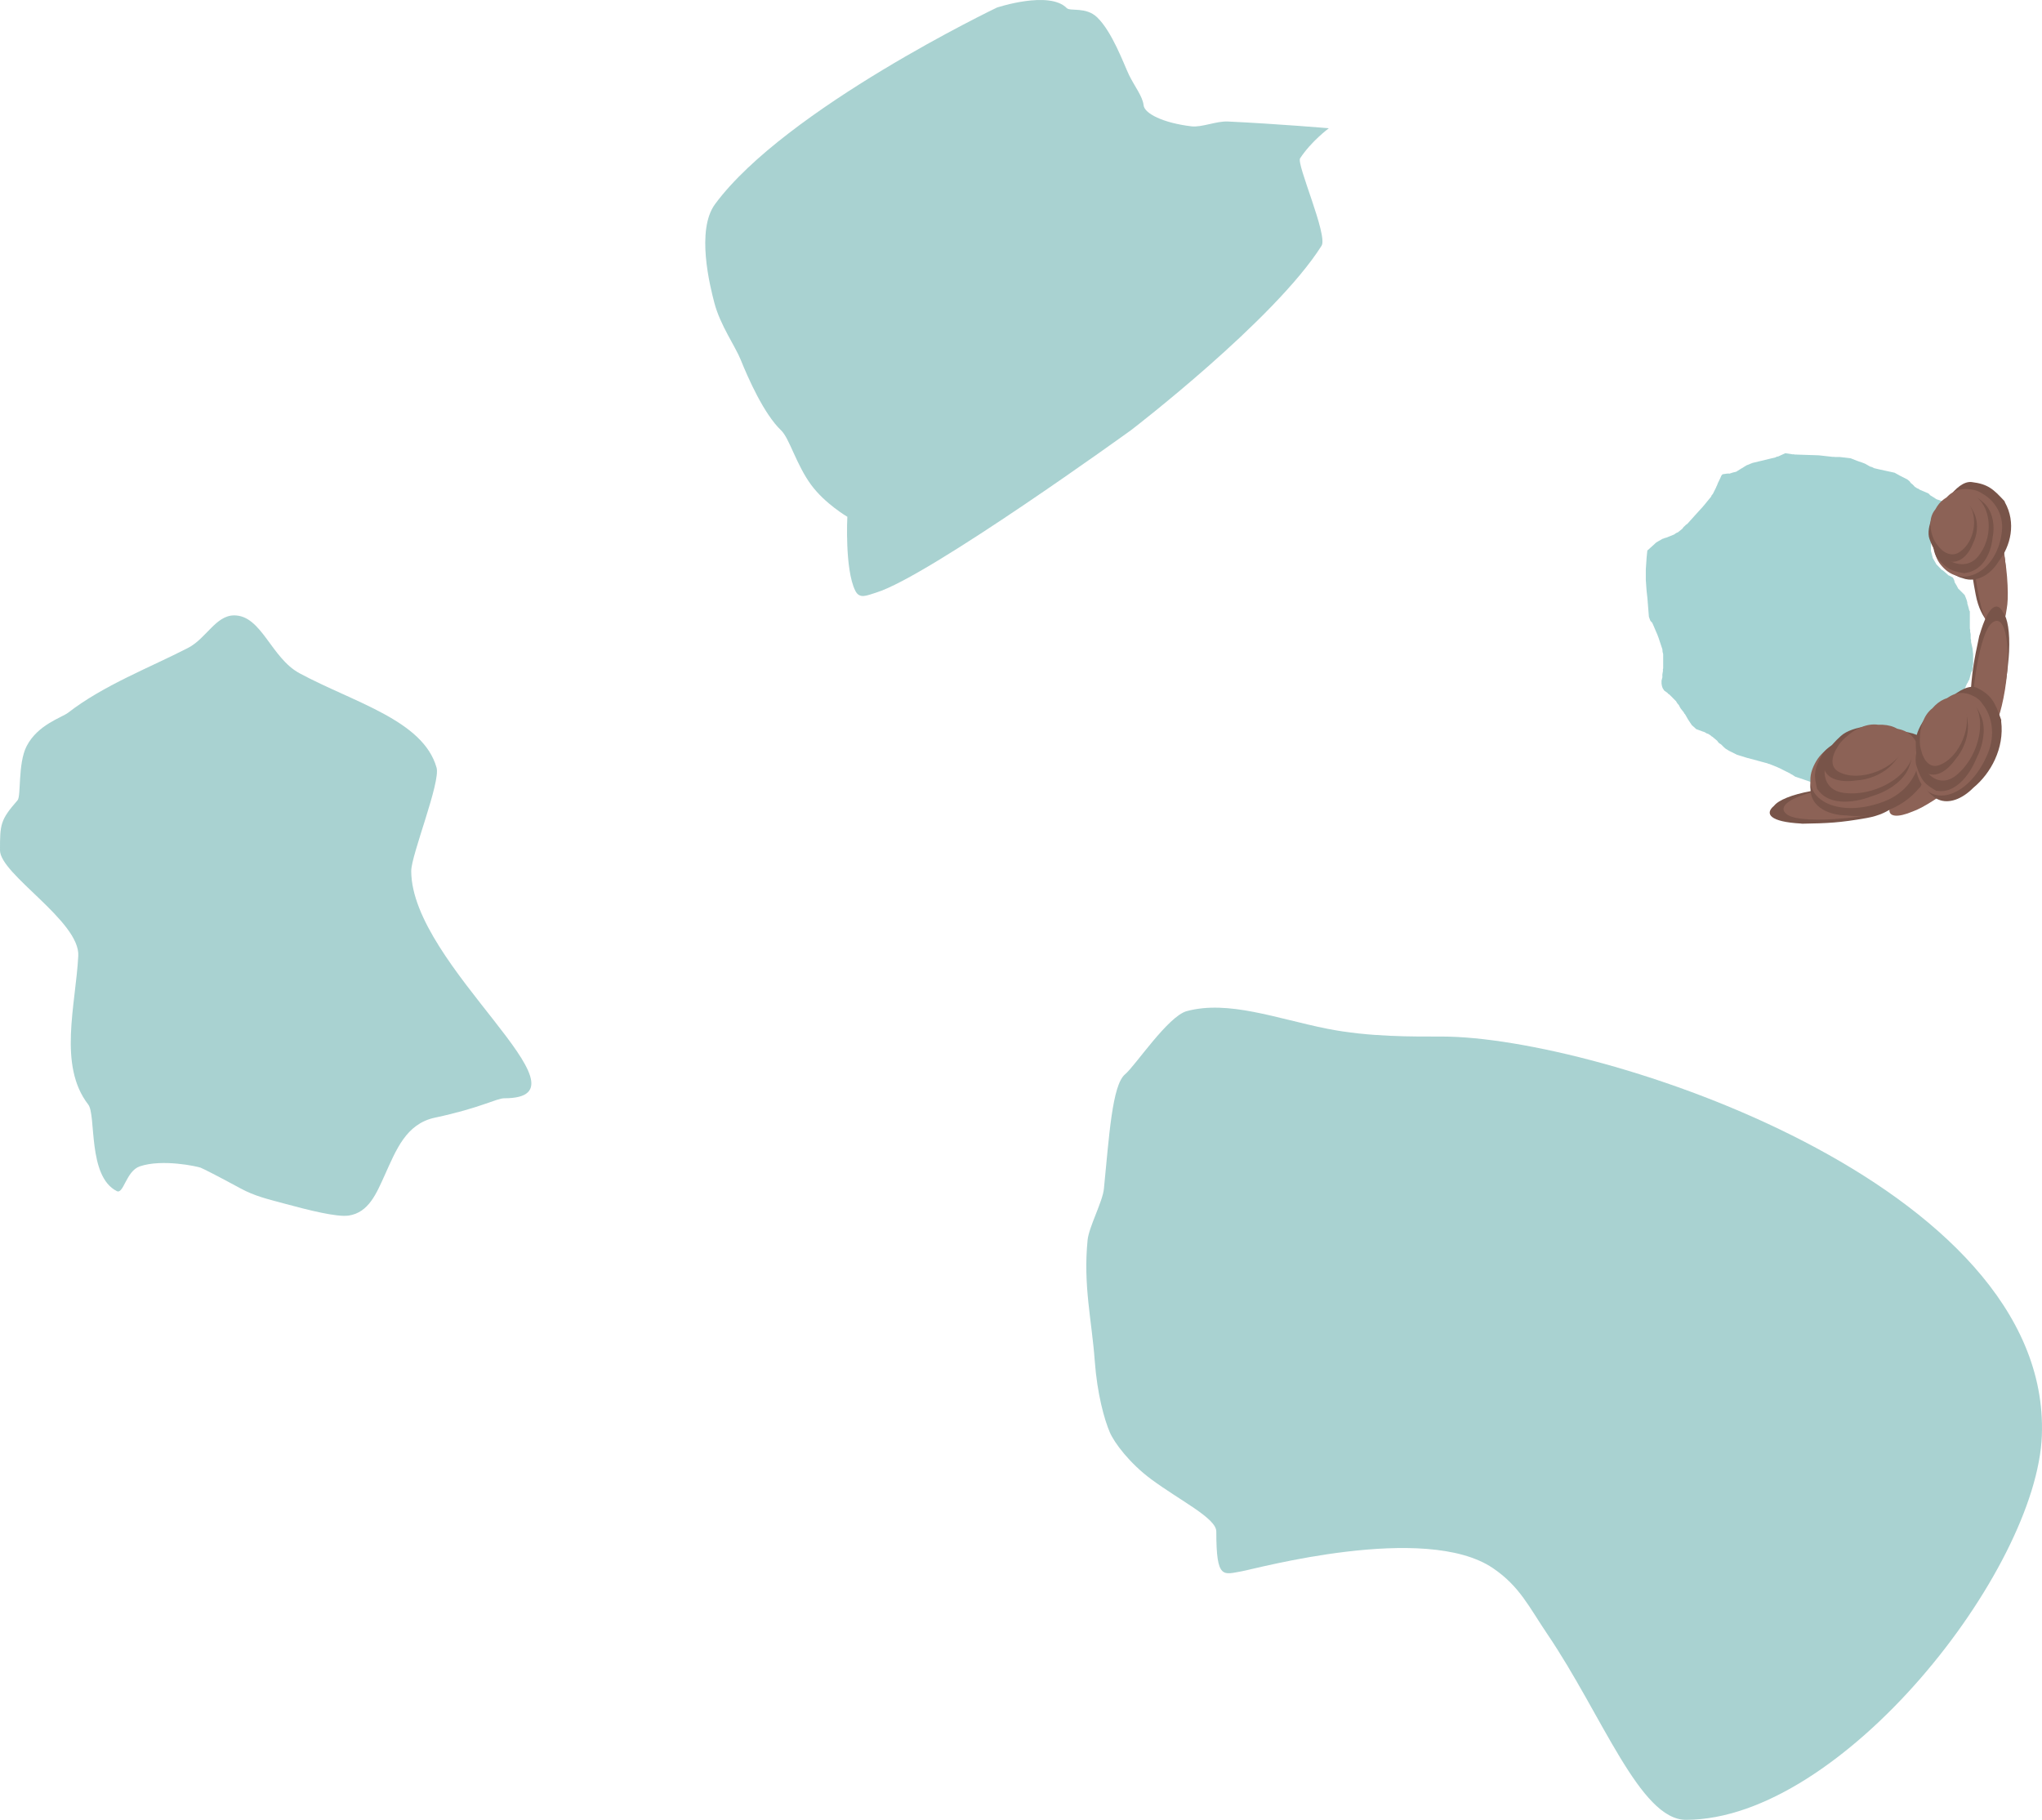 <svg version="1.1" xmlns="http://www.w3.org/2000/svg" xmlns:xlink="http://www.w3.org/1999/xlink" width="494.079" height="440.279" viewBox="0,0,494.079,440.279"><g transform="translate(62.778,24.624)"><g data-paper-data="{&quot;isPaintingLayer&quot;:true}" fill-rule="nonzero" stroke="none" stroke-linecap="butt" stroke-linejoin="miter" stroke-miterlimit="10" stroke-dasharray="" stroke-dashoffset="0" style="mix-blend-mode: normal"><path d="M142.241,100.406c0,0 -5.404,-3.173 -8.746,-7.711c-3.615,-4.907 -5.26,-11.275 -7.271,-13.192c-4.184,-3.988 -7.981,-12.632 -9.826,-17.187c-1.301,-3.211 -4.908,-8.28 -6.312,-13.605c-1.064,-4.038 -4.508,-17.646 0.16,-23.964c17.034,-23.053 68.195,-47.541 68.195,-47.541c0,0 12.651,-4.206 16.899,0.134c0.814,0.832 4.645,-0.377 7.345,2.227c3.66,3.531 6.414,11.221 7.697,13.911c1.287,2.697 3.314,5.182 3.545,7.369c0.21,1.992 4.696,4.272 11.569,5.093c2.497,0.299 6.032,-1.299 8.826,-1.166c12.053,0.571 24.42,1.632 24.42,1.632c0,0 -4.236,3.131 -6.953,7.28c-0.917,1.401 6.778,18.643 5.195,21.148c-11.353,17.968 -46.042,44.571 -46.042,44.571c0,0 -49.049,35.464 -61.713,39.335c-2.285,0.698 -4.032,1.652 -5.078,-0.471c-2.561,-5.202 -1.909,-17.864 -1.909,-17.864z" fill-opacity="0.652" fill="#7bbab8" stroke-width="0"/><path d="M36.722,186.089c0,22.92 45.696,55 22.5,55c-1.852,0 -5.763,2.353 -16.749,4.683c-7.039,1.493 -9.416,7.864 -12.21,14.017c-1.941,4.276 -3.825,8.962 -8.691,9.679c-2.815,0.414 -9.703,-1.316 -15.357,-2.852c-4.32,-1.173 -7.296,-1.817 -10.9,-3.779c-5.642,-3.072 -9.065,-4.773 -9.569,-4.963c-0.756,-0.285 -9.247,-2.176 -14.704,-0.311c-3.306,1.13 -3.917,6.802 -5.549,5.986c-7.139,-3.572 -4.943,-18.399 -6.923,-20.953c-7.317,-9.435 -3.045,-23.961 -2.406,-35.956c0.446,-8.377 -18.941,-19.752 -18.941,-25.55c0,-6.258 0.057,-7.319 4.247,-12.098c0.894,-1.019 0.037,-8.911 2.201,-13.104c2.691,-5.216 8.505,-6.897 10.048,-8.093c8.597,-6.662 19.784,-10.917 29.003,-15.668c4.407,-2.271 6.694,-7.87 11.168,-7.87c6.633,0 8.912,10.288 15.81,14.003c13.154,7.084 29.918,11.356 33.154,22.836c1.001,3.551 -6.13,21.128 -6.13,24.994z" fill-opacity="0.652" fill="#7bbab8" stroke-width="0"/><path d="M431.267,322.655c-1.207,32.701 -48.363,93 -86.125,93c-11.118,0 -20.235,-25.322 -33.51,-44.909c-4.442,-6.555 -6.687,-11.579 -13.188,-15.984c-16.406,-11.116 -57.608,0.224 -60.743,0.759c-4.518,0.772 -6.184,2.112 -6.184,-9.617c0,-3.241 -8.759,-7.454 -15.801,-12.681c-5.109,-3.792 -8.841,-8.709 -9.962,-11.313c-1.331,-3.094 -3.06,-9.277 -3.649,-17.317c-0.727,-9.928 -2.824,-18.134 -1.731,-29.203c0.311,-3.149 3.637,-9.286 3.945,-12.38c1.274,-12.779 1.998,-25.142 5.134,-27.734c2.41,-1.992 10.375,-14.053 14.928,-15.276c10.073,-2.706 21.757,1.813 33.838,4.238c10.266,2.061 21.167,1.917 27.922,1.917c37.762,0 147.375,35.527 145.125,96.5z" fill-opacity="0.652" fill="#7bbab8" stroke-width="0"/><path d="M354.035,90.127l0.175,-0.041l0.971,-0.139l0.334,-0l0.05,-0.013l0.073,0.04l0.869,-0.276l0.885,-0.221l0.041,-0.072l0.049,-0.016l2.329,-1.433l1.453,-0.581l5.545,-1.339l0.319,-0.167l0.354,-0.065l1.716,-0.779l1.766,0.271l0.227,-0.021l0.219,0.062l5.862,0.195l3.46,0.384l0.21,-0.028l0.205,0.051l1.182,0l2.692,0.317l1.541,0.616l0.112,0.015l0.095,0.061l1.097,0.366l0.657,0.263l1.175,0.671l0.497,0.14l0.455,0.243l0.801,0.2l0.06,0l0.053,0.026l4.064,0.885l1.318,0.732l0.081,0.022l0.064,0.054l1.613,0.807l0.53,0.441l0.338,0.45l0.493,0.401l0.428,0.47l0.601,0.401l0.327,0.117l0.277,0.21l2.138,0.917l0.286,0.286l0.007,0.035l0.083,0.055l0.114,0.114l0.719,0.432l0.702,0.46l0.152,0.053l0.085,0.051l0.035,-0.009l1.895,0.66l-0.445,1.188l-0.06,0.527l-0.167,0.503l-0.168,2.204l-0.714,0.816l-0.182,0.356l-0.273,0.292l-0.954,1.719l-0.048,0.028l-0.24,0.963l-0.257,0.959l0.029,0.048l0.001,2.059l-0.029,0.05l0.263,0.935l0.236,0.942l0.05,0.029l0.737,1.291l-0.001,0.057l0.697,0.697l0.682,0.712l0.057,0l0.235,0.141l0.619,0.532l0.718,0.654l0.057,-0.004l0.663,0.332l0.324,0.185l0.308,0.617l0.1,0.401l0.01,0.019l-0.018,0.066l0.479,0.8l0.439,0.823l0.066,0.019l0.011,0.018l1.456,1.458l0.443,1.109l0.203,0.712l0,0.075l0.005,0.021l-0.034,0.06l0.271,0.892l0.226,0.905l0.059,0.034l0.006,0.02l0.066,0.109v4.167l0.091,0.363l-0.018,0.374l0.127,0.637l-0,1.03l0.1,0.401l-0.011,0.413l0.356,1.604l0.154,1.394l-0.001,2.424l-0.127,0.637l0.018,0.373l-0.091,0.363l-0,0.136l-0.268,0.478l-0.487,1.784l-0.216,0.325l-0.117,0.327l-0.21,0.277l-0.601,1.402l-0.039,0.238l-0.121,0.209l-0.276,0.965l-0.575,1.007l-0.113,0.402l-0.216,0.357l-1.469,4.769l-0.366,0.61l-0.043,0.141l-0.096,0.112l-0.296,0.592l-1.014,1.521l-0.275,0.367l-2.066,1.722l-0.043,0.059l-0.065,0.034l-2.002,1.802l-0.107,0.159l-0.159,0.106l-2.003,2.202l-0.07,0.13l-0.116,0.091l-1.402,1.801l-0.057,0.128l-0.104,0.094l-0.197,0.295l-0.688,0.306l-2.08,0.757l-0.124,0.084l-0.147,0.027l-1.788,0.813l-2.756,0.518l-0.162,0.074l-0.178,0.006l-2.489,0.712l-3.284,0.346l-3.326,0.001l-3.977,-0.172l-4.689,-1.621l-0.022,-0.002l-0.019,-0.012l-1.926,-0.641l-0.783,-0.522l-0.223,-0.08l-0.18,-0.154l-2.804,-1.401l-0.156,-0.035l-0.129,-0.093l-2.003,-0.801l-0.222,-0.03l-0.196,-0.109l-5.143,-1.385l-2.243,-0.691l-1.966,-0.983l-0.865,-0.541l-0.462,-0.42l-0.583,-0.583l-0.171,-0.103l-0.068,-0.062l-0.032,0.002l-0.136,-0.082l-0.203,-0.185l-0.32,-0.437l-1.202,-1.001l-0.184,-0.089l-0.137,-0.151l-0.601,-0.401l-0.472,-0.169l-0.423,-0.269l-0.552,-0.184l-1.469,-0.535l-1.109,-0.999l-0.868,-1.302l-0.737,-1.289l-0.205,-0.214l-0.123,-0.269l-0.699,-0.874l-0.18,-0.271l-0.296,-0.592l-0.393,-0.458l-0.311,-0.518l-1.601,-1.603l-0.269,-0.162l-0.203,-0.239l-0.795,-0.568l-0.369,-0.591l-0.166,-0.498l-0.101,-0.604l-0,-0.69l0.2,-0.801l-0,-0.105l0.023,-0.105l-0.023,-0.035l-0,-0.445l0.149,-0.895l-0.025,-0.313l0.076,-0.304l-0.001,-3.404l-0.146,-0.586l-0.046,-0.602l-1.001,-3.004l-0.085,-0.134l-0.025,-0.157l-1.2,-2.804l-0.075,-0.098l0.008,-0.115l-0.526,-0.579l-0.358,-0.956l-0.358,-4.481l-0.019,-0.056l0.008,-0.059l-0.192,-1.729l-0.185,-2.596l0.001,-2.544l0.189,-2.817l0.177,-1.76l0.087,-0.073l0.049,-0.067l0.073,-0.039l1.926,-1.753l0.648,-0.389l0.917,-0.525l0.298,-0.075l0.228,-0.122l0.256,-0.035l2.001,-0.802l0.448,-0.324l0.502,-0.231l1.001,-0.801l0.351,-0.46l0.428,-0.389l0.069,-0.103l0.399,-0.269l1.796,-1.996l1.996,-2.196l0.047,-0.088l0.08,-0.06l1.803,-2.202l0.179,-0.38l0.273,-0.319l0.802,-1.601l0.035,-0.155l0.093,-0.129l0.343,-0.856l0.331,-0.661l0.019,-0.085l0.054,-0.069l0.405,-0.909l0.019,-0.015l0.17,-0.21z" data-paper-data="{&quot;noHover&quot;:false,&quot;origItem&quot;:[&quot;Path&quot;,{&quot;applyMatrix&quot;:true,&quot;segments&quot;:[[707.9182,180.46248],[707.57778,180.88144],[707.53886,180.91064],[706.73138,182.72748],[706.62386,182.86508],[706.58598,183.03554],[705.9255,184.35652],[705.24136,186.06686],[705.05502,186.32486],[704.98598,186.63554],[703.38598,189.83554],[702.84024,190.47224],[702.48246,191.2307],[698.88246,195.6307],[698.722,195.7502],[698.62734,195.92646],[694.63994,200.3126],[691.05248,204.29866],[690.25538,204.83584],[690.11816,205.04168],[689.26322,205.81888],[688.563,206.73792],[686.563,208.33792],[685.55876,208.7982],[684.6632,209.44498],[680.6632,211.04498],[680.15202,211.1147],[679.6968,211.35748],[679.10052,211.50654],[677.2681,212.55366],[675.97332,213.33052],[672.12284,216.83096],[671.9769,216.90932],[671.87916,217.04306],[671.70446,217.18864],[671.35292,220.70416],[670.97778,226.33114],[670.97778,231.4139],[671.34822,236.59986],[671.73192,240.05318],[671.71602,240.17082],[671.7539,240.28332],[672.46994,249.23382],[673.18632,251.14414],[674.2382,252.30122],[674.22236,252.53094],[674.37138,252.72702],[676.77138,258.32702],[676.82206,258.6412],[676.99292,258.9097],[678.99292,264.9097],[679.08538,266.11176],[679.3778,267.2814],[679.3778,274.0814],[679.22576,274.68954],[679.27574,275.3144],[678.97778,277.10212],[678.97778,277.99204],[679.02452,278.06212],[678.97778,278.2724],[678.97778,278.48138],[678.57778,280.08138],[678.57778,281.46068],[678.779,282.66794],[679.11072,283.6631],[679.84866,284.8438],[681.43708,285.97838],[681.84358,286.45556],[682.3811,286.77808],[685.5811,289.97808],[686.2014,291.0119],[686.986,291.92728],[687.5772,293.10964],[687.93764,293.65032],[689.33432,295.39618],[689.58062,295.93356],[689.98962,296.36036],[691.46146,298.93608],[693.19548,301.53708],[695.41124,303.53126],[698.34566,304.59832],[699.44954,304.96628],[700.29468,305.5041],[701.23808,305.84102],[702.43808,306.64102],[702.7122,306.94256],[703.0792,307.11972],[705.4792,309.11972],[706.11758,309.99332],[706.52364,310.36246],[706.79508,310.52532],[706.85802,310.52098],[706.99424,310.6448],[707.33654,310.85018],[708.50036,312.014],[709.42298,312.85276],[711.15064,313.93254],[715.07674,315.8956],[719.5562,317.27388],[729.82762,320.03928],[730.2192,320.25726],[730.66324,320.31782],[734.66324,321.91782],[734.92124,322.10414],[735.2319,322.17318],[740.8319,324.97318],[741.19174,325.2816],[741.63806,325.441],[743.20236,326.48386],[747.04952,327.76626],[747.08694,327.79008],[747.13112,327.794],[756.49694,331.036],[764.44078,331.38138],[771.08416,331.38138],[777.6443,330.69084],[782.6174,329.26996],[782.97264,329.25812],[783.29566,329.10984],[788.80202,328.0774],[792.3743,326.45364],[792.6676,326.39976],[792.91476,326.23292],[797.06988,324.72196],[798.44404,324.11122],[798.83744,323.5211],[799.04454,323.33282],[799.15768,323.0768],[801.95768,319.4768],[802.18912,319.29538],[802.32826,319.0363],[806.32826,314.6363],[806.6467,314.42402],[806.86058,314.10666],[810.86058,310.50666],[810.99,310.438],[811.07644,310.3197],[815.20346,306.88054],[815.75294,306.14792],[817.77846,303.10964],[818.36964,301.92728],[818.56102,301.704],[818.64664,301.42266],[819.3776,300.20438],[822.3095,290.67572],[822.7404,289.9625],[822.96602,289.16032],[824.11574,287.14832],[824.6664,285.22098],[824.90744,284.80318],[824.98424,284.32698],[826.18424,281.52698],[826.60408,280.97456],[826.83746,280.32112],[827.27004,279.67226],[828.24212,276.108],[828.77786,275.153],[828.77786,274.88136],[828.95904,274.15666],[828.92352,273.41048],[829.17788,272.1387],[829.17788,267.29672],[828.86854,264.51254],[828.1565,261.30832],[828.17822,260.48264],[827.97788,259.68132],[827.97788,257.62398],[827.72354,256.3522],[827.75906,255.60602],[827.57788,254.8813],[827.57788,246.55868],[827.44668,246.34002],[827.43428,246.29924],[827.3154,246.2313],[826.8636,244.42414],[826.32122,242.64206],[826.38822,242.52264],[826.37788,242.48128],[826.37788,242.3317],[825.97184,240.91054],[825.08604,238.69604],[822.17458,235.78458],[822.15266,235.74802],[822.02084,235.71096],[821.14424,234.06734],[820.18584,232.47002],[820.22186,232.33792],[820.2018,232.3003],[820.00148,231.499],[819.38522,230.26646],[818.73758,229.89638],[817.41236,229.23376],[817.29768,229.24166],[815.86206,227.93656],[814.62398,226.87534],[814.15354,226.5931],[814.04056,226.5931],[812.6782,225.1715],[811.2859,223.7792],[811.2883,223.66624],[809.8152,221.0883],[809.71538,221.03126],[809.2448,219.149],[808.7195,217.28126],[808.77788,217.18222],[808.77788,213.0678],[808.72006,212.97232],[809.23418,211.05606],[809.71538,209.13126],[809.81228,209.0759],[811.72168,205.63896],[812.26838,205.05456],[812.63356,204.34248],[814.06112,202.71096],[814.39996,198.30604],[814.73506,197.3007],[814.8554,196.24784],[815.74636,193.87192],[811.95848,192.5544],[811.88912,192.57332],[811.71846,192.47092],[811.41396,192.36502],[810.01176,191.4469],[808.57458,190.5846],[808.3466,190.35664],[808.18008,190.2476],[808.1669,190.17694],[807.59588,189.60592],[803.32348,187.77488],[802.77104,187.35504],[802.11762,187.12168],[800.91762,186.32168],[800.06342,185.38208],[799.07788,184.58132],[798.40352,183.68216],[797.34522,182.80024],[794.12378,181.18952],[793.99694,181.0808],[793.83558,181.0375],[791.20312,179.57502],[783.08468,177.81014],[782.97794,177.75738],[782.85888,177.75738],[781.25888,177.35738],[780.34926,176.87224],[779.35686,176.59314],[777.00898,175.25148],[775.69712,174.72674],[773.5062,173.99644],[773.31594,173.87536],[773.09248,173.84488],[770.0149,172.61384],[764.63824,171.9813],[762.2779,171.9813],[761.86818,171.87888],[761.44964,171.93544],[754.53804,171.16748],[742.82802,170.77716],[742.39052,170.65216],[741.93744,170.6941],[738.40866,170.15122],[734.98138,171.70908],[734.27454,171.8389],[733.63766,172.17194],[722.56224,174.84532],[719.66066,176.00594],[715.0086,178.86876],[714.91008,178.89996],[714.82786,179.04382],[713.06038,179.48568],[711.32352,180.03568],[711.17812,179.95624],[711.07786,179.9813],[710.41088,179.9813],[708.46986,180.25858],[708.12106,180.34064]],&quot;closed&quot;:true,&quot;fillColor&quot;:[0,0,0,1]}]}" fill-opacity="0.718" fill="#80c2c1" stroke-width="0.5"/><g stroke-width="0.5"><path d="M372.988,174.62c-7.53,-0.409 -8.873,-2.347 -6.514,-4.3c1.032,-1.343 4.282,-2.707 8.907,-3.549c0.887,-0.161 1.781,-0.296 2.673,-0.404c2.516,-0.375 5.273,-0.58 8.139,-0.537c5.533,0.084 7.807,-0.02 9.956,1.668c1.595,1.253 -0.98,4.677 -7.288,5.788c-6.569,1.157 -9.397,1.268 -15.618,1.373z" fill="#785449"/><path d="M392.366,165.831c1.928,0.271 3.441,0.736 4.263,1.382c0.756,0.594 0.833,1.265 0.34,1.944c0.244,1.396 -3.652,2.694 -8.602,3.536c-0.114,0.022 -0.228,0.043 -0.343,0.064c-1.667,0.303 -3.363,0.512 -5.01,0.629c-5.662,0.52 -11.316,0.384 -13.217,-0.839c-4.346,-2.797 5.638,-6.681 16.876,-7.003c2.764,-0.079 4.403,0.032 5.693,0.286z" fill="#8c6256"/></g><g stroke-width="0.5"><path d="M413.697,103.396c0.299,-7.535 2.217,-8.907 4.204,-6.576c1.357,1.012 2.769,4.242 3.678,8.854c0.174,0.884 0.322,1.777 0.443,2.667c0.411,2.511 0.657,5.264 0.655,8.13c-0.004,5.533 0.133,7.806 -1.523,9.979c-1.229,1.613 -4.691,-0.912 -5.894,-7.203c-1.253,-6.551 -1.405,-9.378 -1.601,-15.596z" fill="#785449"/><path d="M422.768,122.644c-0.242,1.932 -0.686,3.451 -1.32,4.283c-0.583,0.765 -1.253,0.852 -1.939,0.368c-1.393,0.265 -2.747,-3.612 -3.661,-8.55c-0.023,-0.113 -0.046,-0.227 -0.069,-0.342c-0.328,-1.662 -0.561,-3.355 -0.702,-5c-0.603,-5.654 -0.549,-11.309 0.646,-13.227c2.733,-4.386 6.763,5.54 7.248,16.772c0.119,2.763 0.032,4.403 -0.203,5.697z" fill="#8c6256"/></g><g stroke-width="0.5"><path d="M416.231,128.922c2.105,-7.241 4.297,-8.111 5.664,-5.37c1.074,1.309 1.665,4.784 1.437,9.479c-0.044,0.9 -0.116,1.802 -0.212,2.695c-0.206,2.536 -0.63,5.267 -1.322,8.049c-1.336,5.37 -1.751,7.608 -3.881,9.319c-1.582,1.269 -4.333,-2.015 -3.985,-8.41c0.362,-6.66 0.895,-9.44 2.202,-15.523z" fill="#785449"/><path d="M420.399,149.788c-0.701,1.817 -1.497,3.184 -2.312,3.839c-0.75,0.602 -1.421,0.525 -1.971,-0.109c-1.415,-0.079 -1.796,-4.168 -1.494,-9.18c0.005,-0.115 0.01,-0.232 0.016,-0.349c0.082,-1.692 0.264,-3.391 0.523,-5.022c0.777,-5.633 2.19,-11.108 3.813,-12.682c3.709,-3.599 5.23,7.006 2.995,18.024c-0.55,2.71 -1.029,4.282 -1.569,5.48z" fill="#8c6256"/></g><g stroke-width="0.5"><path d="M412.159,154.202c6.672,-3.514 8.82,-2.541 7.798,0.346c-0.196,1.682 -2.285,4.521 -5.822,7.618c-0.678,0.594 -1.377,1.168 -2.086,1.719c-1.967,1.613 -4.227,3.205 -6.709,4.639c-4.791,2.768 -6.69,4.025 -9.4,3.679c-2.012,-0.256 -1.56,-4.517 3.283,-8.708c5.043,-4.365 7.413,-5.912 12.698,-9.196z" fill="#785449"/><path d="M400.041,171.693c-1.794,0.758 -3.331,1.135 -4.368,1.002c-0.954,-0.122 -1.365,-0.658 -1.29,-1.494c-0.926,-1.073 1.751,-4.186 5.567,-7.451c0.086,-0.077 0.174,-0.154 0.262,-0.231c1.275,-1.116 2.623,-2.166 3.977,-3.112c4.592,-3.353 9.513,-6.139 11.773,-6.065c5.165,0.169 -1.409,8.628 -10.888,14.673c-2.332,1.487 -3.795,2.233 -5.032,2.677z" fill="#8c6256"/></g><g data-paper-data="{&quot;index&quot;:null}" stroke-width="0.5"><g><path d="M401.613,165.998c-4.512,5.499 -11.735,7.385 -17.484,6.671c-4.195,-0.075 -7.55,-1.702 -8.541,-4.549c-0.19,-0.546 -0.284,-1.11 -0.289,-1.685c-0.252,-1.59 0.177,-3.43 1.508,-5.469c2.57,-3.935 3.151,-5.486 9.845,-7.817c4.969,-1.73 15.693,-1.578 16.917,2.323c1.275,4.063 0.49,6 -1.711,10.328z" fill="#785449"/><path d="M379.352,156.62c1.726,-1.489 3.952,-2.779 6.513,-3.671c2.356,-0.82 4.699,-1.2 6.832,-1.182c4.907,-0.849 7.765,1.264 8.625,4.34c0.028,0.069 0.054,0.14 0.079,0.211c0.357,1.026 0.376,2.119 0.101,3.222c-0.543,3.733 -3.342,7.779 -8.336,9.71c-11.417,4.416 -20.672,-0.728 -17.145,-8.483c0.867,-1.907 1.925,-3.115 3.331,-4.146z" fill="#8c6256"/></g><g data-paper-data="{&quot;index&quot;:null}"><path d="M376.902,166.309c-0.761,-3.152 -0.932,-4.609 1.182,-8.346c2.03,-3.588 11.148,-6.213 14.914,-5.904c5.073,0.415 5.17,1.593 6.343,4.327c0.608,1.416 0.502,2.874 -0.116,4.279c-0.151,0.488 -0.374,0.988 -0.674,1.494c-1.565,2.641 -4.819,4.799 -8.39,5.839c-5.049,1.942 -10.685,2.027 -13.103,-1.578z" fill="#785449"/><path d="M398.294,153.299c0.928,0.546 1.516,1.322 1.764,2.735c1.01,5.745 -8.136,12.254 -16.677,11.173c-3.736,-0.473 -5.075,-3.247 -4.583,-6.281c0.048,-0.87 0.342,-1.799 0.906,-2.751c0.039,-0.066 0.079,-0.131 0.12,-0.197c1.511,-2.804 4.47,-5.259 8.408,-5.682c1.81,-0.512 3.697,-0.735 5.483,-0.589c1.941,0.159 3.497,0.733 4.579,1.592z" fill="#8c6256"/></g><g data-paper-data="{&quot;index&quot;:null}"><path d="M378.354,160.139c0.828,-2.779 1.329,-4.027 4.294,-6.72c2.847,-2.585 9.948,-2.954 12.294,-1.946c3.161,1.358 2.728,2.359 2.348,4.871c-0.197,1.301 -0.881,2.496 -1.879,3.543c-0.305,0.377 -0.662,0.749 -1.073,1.111c-2.142,1.889 -5.191,3.038 -7.977,3.193c-4.138,0.612 -7.88,-0.441 -7.951,-3.929z" fill="#785449"/><path d="M397.902,153.563c0.38,0.64 0.44,1.404 0.008,2.631c-1.756,4.989 -10.513,8.59 -15.674,5.986c-2.258,-1.139 -1.969,-3.718 -0.368,-6.149c0.398,-0.715 0.983,-1.431 1.755,-2.112c0.053,-0.047 0.107,-0.094 0.162,-0.14c2.175,-2.036 5.155,-3.491 7.923,-3.059c1.406,-0.065 2.741,0.125 3.853,0.603c1.21,0.52 1.991,1.309 2.34,2.24z" fill="#8c6256"/></g></g><g data-paper-data="{&quot;index&quot;:null}" stroke-width="0.5"><g><path d="M421.421,149.862c0.819,6.57 -2.539,12.655 -6.707,16.078c-2.741,2.784 -5.989,4.005 -8.546,2.849c-0.49,-0.222 -0.932,-0.52 -1.323,-0.885c-1.235,-0.849 -2.202,-2.319 -2.724,-4.524c-1.008,-4.258 -1.683,-5.644 1.035,-11.657c2.018,-4.463 8.995,-11.604 12.413,-9.929c3.56,1.744 4.364,3.516 5.874,7.776z" fill="#785449"/><path d="M400.819,158.876c0.102,-2.119 0.658,-4.449 1.698,-6.75c0.957,-2.116 2.202,-3.941 3.582,-5.369c2.573,-3.856 5.832,-4.431 8.459,-3.039c0.065,0.026 0.129,0.053 0.192,0.082c0.922,0.417 1.671,1.105 2.239,1.997c2.172,2.76 3.108,7.243 1.21,11.852c-4.339,10.537 -13.744,13.486 -16.718,6.134c-0.731,-1.808 -0.869,-3.296 -0.663,-4.907z" fill="#8c6256"/></g><g data-paper-data="{&quot;index&quot;:null}"><path d="M405.788,166.741c-2.615,-1.507 -3.709,-2.326 -4.875,-6.149c-1.12,-3.67 2.954,-11.507 5.576,-13.852c3.533,-3.158 4.39,-2.468 6.987,-1.508c1.345,0.497 2.262,1.504 2.814,2.822c0.233,0.415 0.427,0.886 0.576,1.413c0.78,2.749 0.15,6.329 -1.438,9.407c-1.926,4.653 -5.482,8.511 -9.466,7.833z" fill="#785449"/><path d="M410.721,143.961c0.963,-0.277 1.864,-0.176 2.977,0.563c4.525,3.001 3.055,13.347 -3.15,18.42c-2.714,2.219 -5.445,1.344 -7.178,-0.933c-0.556,-0.59 -0.995,-1.384 -1.276,-2.375c-0.019,-0.069 -0.038,-0.138 -0.056,-0.207c-0.924,-2.818 -0.684,-6.389 1.555,-9.318c0.815,-1.55 1.874,-2.967 3.117,-4.078c1.352,-1.209 2.737,-1.89 4.01,-2.07z" fill="#8c6256"/></g><g data-paper-data="{&quot;index&quot;:null}"><path d="M402.555,161.805c-1.345,-2.34 -1.866,-3.479 -1.783,-7.206c0.08,-3.579 4.384,-8.609 6.569,-9.546c2.943,-1.263 3.341,-0.329 4.793,1.538c0.752,0.967 1.12,2.195 1.187,3.54c0.059,0.447 0.081,0.927 0.062,1.436c-0.098,2.657 -1.277,5.452 -2.959,7.432c-2.24,3.186 -5.35,5.036 -7.749,2.848z" fill="#785449"/><path d="M410.649,144.395c0.676,0.153 1.23,0.603 1.781,1.682c2.242,4.384 -0.942,12.603 -6.008,14.417c-2.216,0.793 -3.772,-1.055 -4.386,-3.694c-0.227,-0.727 -0.336,-1.581 -0.3,-2.539c0.002,-0.066 0.006,-0.133 0.009,-0.199c0.021,-2.773 0.948,-5.718 3.015,-7.309c0.857,-0.991 1.841,-1.77 2.877,-2.215c1.126,-0.483 2.16,-0.505 3.012,-0.144z" fill="#8c6256"/></g></g><g data-paper-data="{&quot;index&quot;:null}" stroke-width="0.5"><g><path d="M422.32,96.887c2.772,4.963 1.416,10.589 -1.518,14.324c-1.768,2.875 -4.493,4.648 -7.281,4.379c-0.534,-0.052 -1.046,-0.176 -1.529,-0.365c-1.434,-0.359 -2.801,-1.273 -3.967,-2.877c-2.251,-3.097 -3.314,-4.019 -2.546,-9.428c0.57,-4.015 5.055,-11.377 8.82,-10.915c3.921,0.482 5.224,1.674 7.954,4.647z" fill="#785449"/><path d="M405.419,109.13c-0.545,-1.692 -0.721,-3.664 -0.428,-5.734c0.27,-1.904 0.904,-3.651 1.786,-5.119c1.283,-3.677 4.215,-4.944 7.14,-4.506c0.069,0.004 0.139,0.01 0.208,0.016c1.005,0.097 1.927,0.451 2.739,1.011c2.906,1.628 5.157,4.919 4.745,9.019c-0.942,9.373 -9.011,14.046 -14.072,9.006c-1.245,-1.239 -1.827,-2.375 -2.119,-3.694z" fill="#8c6256"/></g><g data-paper-data="{&quot;index&quot;:null}"><path d="M412.538,114.074c-2.949,-0.531 -4.239,-0.902 -6.509,-3.617c-2.18,-2.607 -0.673,-9.79 1.116,-12.29c2.41,-3.368 3.435,-3.039 6.202,-2.934c1.433,0.055 2.612,0.617 3.537,1.516c0.347,0.268 0.675,0.59 0.977,0.967c1.576,1.968 2.061,4.941 1.481,7.759c-0.425,4.142 -2.644,8.066 -6.647,8.529z" fill="#785449"/><path d="M410.335,94.922c0.834,-0.459 1.723,-0.604 3.007,-0.302c5.222,1.229 6.957,9.734 2.58,15.276c-1.914,2.424 -4.781,2.419 -7.123,1.062c-0.709,-0.325 -1.368,-0.84 -1.936,-1.549c-0.039,-0.049 -0.078,-0.099 -0.116,-0.149c-1.734,-1.985 -2.588,-4.854 -1.342,-7.718c0.307,-1.423 0.887,-2.802 1.735,-3.988c0.922,-1.289 2.035,-2.172 3.194,-2.632z" fill="#8c6256"/></g><g data-paper-data="{&quot;index&quot;:null}"><path d="M407.961,111c-1.991,-1.504 -2.833,-2.27 -3.883,-5.222c-1.008,-2.835 1.569,-7.868 3.366,-9.152c2.422,-1.73 3.084,-1.095 5.034,0.011c1.01,0.573 1.732,1.446 2.204,2.488c0.192,0.337 0.358,0.709 0.494,1.114c0.712,2.114 0.435,4.607 -0.568,6.586c-1.17,3.066 -3.572,5.299 -6.522,4.179z" fill="#785449"/><path d="M410.397,95.281c0.69,-0.048 1.355,0.167 2.207,0.877c3.465,2.887 2.922,10.148 -1.356,12.842c-1.872,1.178 -3.914,0.114 -5.299,-1.808c-0.437,-0.515 -0.799,-1.159 -1.056,-1.922c-0.018,-0.053 -0.035,-0.106 -0.051,-0.159c-0.821,-2.186 -0.829,-4.735 0.658,-6.503c0.517,-0.994 1.218,-1.853 2.071,-2.462c0.927,-0.662 1.905,-0.937 2.827,-0.867z" fill="#8c6256"/></g></g></g></g></svg>